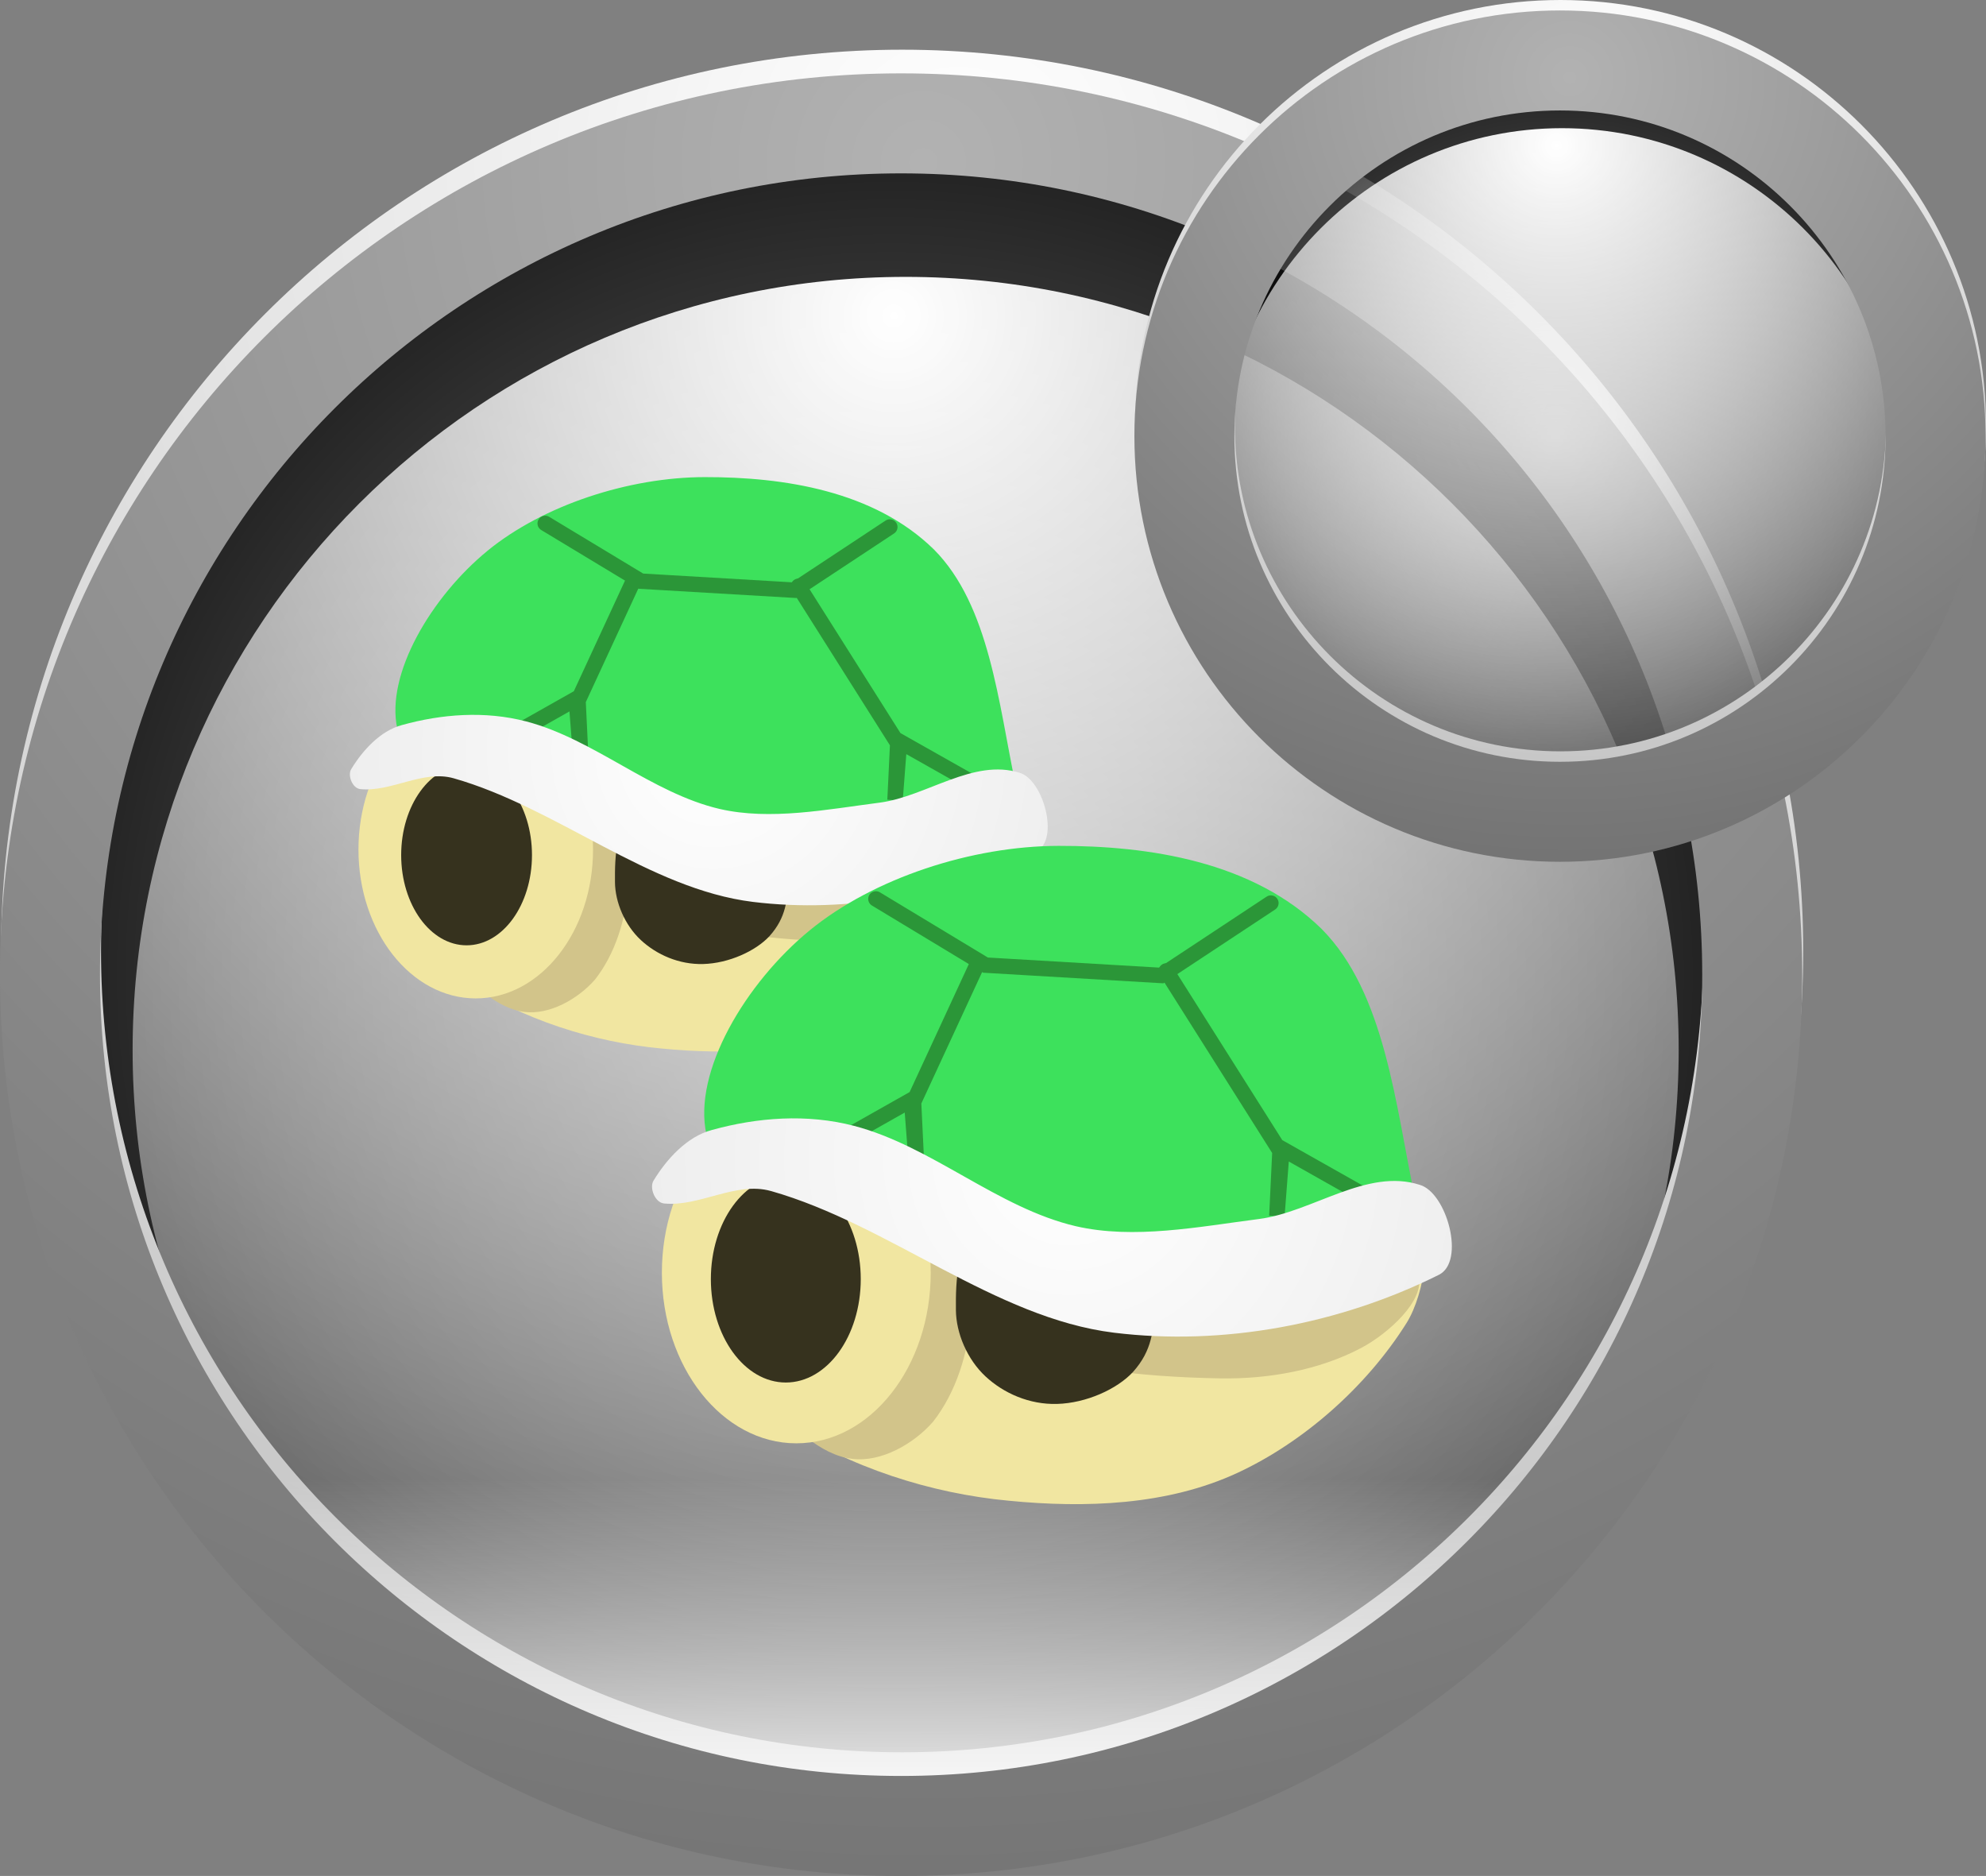 <svg version="1.1" xmlns="http://www.w3.org/2000/svg" xmlns:xlink="http://www.w3.org/1999/xlink" width="96.534" height="91.165" viewBox="0,0,96.534,91.165"><rect x="0" y="0" width="96.534" height="91.165" fill="#808080" stroke="none"/><defs><radialGradient cx="239.512" cy="180.25" r="54.416" gradientUnits="userSpaceOnUse" id="color-1"><stop offset="0" stop-color="#000000" stop-opacity="0"/><stop offset="1" stop-color="#000000"/></radialGradient><radialGradient cx="239.617" cy="148.248" r="95.233" gradientUnits="userSpaceOnUse" id="color-2"><stop offset="0" stop-color="#ffffff"/><stop offset="1" stop-color="#ffffff" stop-opacity="0"/></radialGradient><linearGradient x1="198.655" y1="137.745" x2="198.655" y2="220.486" gradientUnits="userSpaceOnUse" id="color-3"><stop offset="0" stop-color="#000000" stop-opacity="0"/><stop offset="1" stop-color="#000000" stop-opacity="0"/></linearGradient><radialGradient cx="242.772" cy="140.84" r="103.539" gradientUnits="userSpaceOnUse" id="color-4"><stop offset="0" stop-color="#ffffff"/><stop offset="1" stop-color="#b2b2b2"/></radialGradient><linearGradient x1="208.434" y1="204.755" x2="208.434" y2="222.255" gradientUnits="userSpaceOnUse" id="color-5"><stop offset="0" stop-color="#ffffff" stop-opacity="0"/><stop offset="1" stop-color="#ffffff"/></linearGradient><linearGradient x1="198.605" y1="138.895" x2="198.605" y2="221.636" gradientUnits="userSpaceOnUse" id="color-6"><stop offset="0" stop-color="#000000" stop-opacity="0"/><stop offset="1" stop-color="#000000" stop-opacity="0"/></linearGradient><radialGradient cx="241.059" cy="140.782" r="105.11" gradientUnits="userSpaceOnUse" id="color-7"><stop offset="0" stop-color="#b2b2b2"/><stop offset="1" stop-color="#666666"/></radialGradient><radialGradient cx="230.871" cy="169.347" r="27.324" gradientUnits="userSpaceOnUse" id="color-8"><stop offset="0" stop-color="#ffffff"/><stop offset="1" stop-color="#e5e5e5"/></radialGradient><radialGradient cx="248.144" cy="189.205" r="31.318" gradientUnits="userSpaceOnUse" id="color-9"><stop offset="0" stop-color="#ffffff"/><stop offset="1" stop-color="#e5e5e5"/></radialGradient><radialGradient cx="271.797" cy="154.087" r="24.013" gradientUnits="userSpaceOnUse" id="color-10"><stop offset="0" stop-color="#000000" stop-opacity="0"/><stop offset="1" stop-color="#000000"/></radialGradient><radialGradient cx="271.843" cy="139.965" r="42.025" gradientUnits="userSpaceOnUse" id="color-11"><stop offset="0" stop-color="#ffffff"/><stop offset="1" stop-color="#ffffff" stop-opacity="0"/></radialGradient><linearGradient x1="253.768" y1="135.33" x2="253.768" y2="171.842" gradientUnits="userSpaceOnUse" id="color-12"><stop offset="0" stop-color="#000000" stop-opacity="0"/><stop offset="1" stop-color="#000000" stop-opacity="0"/></linearGradient><radialGradient cx="273.236" cy="136.696" r="45.69" gradientUnits="userSpaceOnUse" id="color-13"><stop offset="0" stop-color="#ffffff"/><stop offset="1" stop-color="#b2b2b2"/></radialGradient><linearGradient x1="253.746" y1="135.838" x2="253.746" y2="172.349" gradientUnits="userSpaceOnUse" id="color-14"><stop offset="0" stop-color="#000000" stop-opacity="0"/><stop offset="1" stop-color="#000000" stop-opacity="0"/></linearGradient><radialGradient cx="272.48" cy="136.67" r="46.383" gradientUnits="userSpaceOnUse" id="color-15"><stop offset="0" stop-color="#b2b2b2"/><stop offset="1" stop-color="#666666"/></radialGradient></defs><g transform="translate(-196.175,-132.9)"><g data-paper-data="{&quot;isPaintingLayer&quot;:true}" fill-rule="nonzero" stroke-linejoin="miter" stroke-miterlimit="10" stroke-dasharray="" stroke-dashoffset="0" style="mix-blend-mode: normal"><g><path d="M240.446,139.505c11.291,0 21.522,4.586 28.931,11.994c7.408,7.409 11.994,17.64 11.994,28.931c0,11.291 -4.586,21.522 -11.994,28.931c-7.409,7.408 -17.64,11.994 -28.931,11.994c-11.291,0 -21.522,-4.586 -28.931,-11.994c-7.408,-7.409 -11.994,-17.64 -11.994,-28.931c0,-11.291 4.586,-21.522 11.994,-28.931c7.409,-7.408 17.64,-11.994 28.931,-11.994z" fill="url(#color-1)" stroke="none" stroke-width="1" stroke-linecap="butt"/><path d="M240.196,146.355c10.367,0 19.76,4.21 26.562,11.013c6.803,6.802 11.013,16.195 11.013,26.562c0,10.367 -4.21,19.76 -11.013,26.562c-6.802,6.803 -16.195,11.013 -26.562,11.013c-10.367,0 -19.76,-4.21 -26.562,-11.013c-6.803,-6.802 -11.013,-16.195 -11.013,-26.562c0,-10.367 4.21,-19.76 11.013,-26.562c6.802,-6.803 16.195,-11.013 26.562,-11.013z" fill="url(#color-2)" stroke="none" stroke-width="1" stroke-linecap="butt"/><path d="M240.025,137.745c11.414,0 21.757,4.635 29.246,12.124c7.489,7.489 12.124,17.832 12.124,29.246c0,11.414 -4.635,21.757 -12.124,29.246c-7.489,7.489 -17.832,12.124 -29.246,12.124c-11.414,0 -21.757,-4.635 -29.246,-12.124c-7.489,-7.489 -12.124,-17.832 -12.124,-29.246c0,-11.414 4.635,-21.757 12.124,-29.246c7.489,-7.489 17.832,-12.124 29.246,-12.124z" fill="url(#color-3)" stroke="url(#color-4)" stroke-width="4.86" stroke-linecap="round"/><path d="M208.434,204.755h63.45l-9.986,11.62l-22.041,5.88l-24.462,-7.98z" fill="url(#color-5)" stroke="none" stroke-width="1.22" stroke-linecap="round"/><path d="M239.975,138.895c11.414,0 21.757,4.635 29.246,12.124c7.489,7.489 12.124,17.832 12.124,29.246c0,11.414 -4.635,21.757 -12.124,29.246c-7.489,7.489 -17.832,12.124 -29.246,12.124c-11.414,0 -21.757,-4.635 -29.246,-12.124c-7.489,-7.489 -12.124,-17.832 -12.124,-29.246c0,-11.414 4.635,-21.757 12.124,-29.246c7.489,-7.489 17.832,-12.124 29.246,-12.124z" fill="url(#color-6)" stroke="url(#color-7)" stroke-width="4.86" stroke-linecap="round"/></g><path d="" data-paper-data="{&quot;origPos&quot;:null}" fill="none" stroke="#000000" stroke-width="1" stroke-linecap="round"/><g data-paper-data="{&quot;index&quot;:null}" stroke-width="0.75"><path d="M219.34,169.035c2.011,-0.981 3.938,1.03 5.93,1.268c2.86,0.346 5.692,-0.352 8.509,-0.351c3.869,0.453 7.993,-0.205 11.514,1.71c1.133,0.618 0.662,3.414 -0.109,4.648c-1.723,2.745 -4.405,5.073 -7.169,6.358c-2.968,1.38 -6.464,1.502 -9.703,1.184c-3.284,-0.307 -6.719,-1.384 -9.703,-3.332c-1.66,-0.986 -3.813,-2.797 -3.693,-5.13c0.143,-2.723 2.302,-5.32 4.425,-6.355z" fill="#f1e6a1" stroke="none" stroke-linecap="round"/><path d="M233.23,172.237c2.832,0.603 5.934,0.485 8.635,1.004c1.291,0.256 3.433,0.032 3.816,1.071c0.309,1.03 -1.291,2.465 -2.433,3.066c-1.788,0.941 -3.924,1.318 -5.951,1.285c-3.412,-0.056 -7.021,-0.45 -10.259,-1.674c-2.002,-0.756 -3.808,-2.233 -4.786,-4.083c-0.587,-1.113 -0.775,-3.667 0.435,-3.749c3.681,-0.216 7.04,2.333 10.543,3.079z" fill="#d2c48a" stroke="none" stroke-linecap="round"/><path d="M220.511,170.564c1.72,0.026 3.658,0.595 5.021,1.74c0.928,0.861 1.257,2.398 1.171,3.682c-0.106,1.594 -0.629,3.273 -1.607,4.518c-0.826,0.945 -2.2,1.718 -3.414,1.573c-1.431,-0.171 -2.548,-1.432 -3.615,-2.443c-0.918,-0.963 -2.052,-2.02 -2.243,-3.38c-0.196,-1.401 0.525,-2.992 1.374,-4.022c0.848,-1.03 2.077,-1.686 3.312,-1.667z" fill="#d2c48a" stroke="none" stroke-linecap="round"/><path d="M219.3,166.948c1.572,0 2.998,0.81 4.03,2.121c1.032,1.309 1.671,3.118 1.671,5.115c0,1.996 -0.638,3.805 -1.671,5.115c-1.032,1.31 -2.457,2.12 -4.03,2.12c-1.572,0 -2.997,-0.81 -4.03,-2.12c-1.032,-1.309 -1.671,-3.119 -1.671,-5.115c0,-1.996 0.638,-3.805 1.671,-5.115c1.032,-1.31 2.457,-2.121 4.03,-2.121z" fill="#f1e6a1" stroke="none" stroke-linecap="butt"/><path d="M218.854,170.069c0.877,0 1.671,0.491 2.248,1.285c0.575,0.795 0.931,1.891 0.931,3.1c0,1.209 -0.356,2.306 -0.931,3.1c-0.576,0.794 -1.371,1.285 -2.248,1.285c-0.877,0 -1.671,-0.491 -2.248,-1.285c-0.575,-0.795 -0.931,-1.891 -0.931,-3.1c0,-1.209 0.356,-2.306 0.931,-3.1c0.576,-0.794 1.371,-1.285 2.248,-1.285z" fill="#36321e" stroke="none" stroke-linecap="butt"/><path d="M227.191,171.986c0.639,-0.572 2.158,-0.353 3.163,-0.199c1.417,0.217 3.079,0.474 3.931,1.274c0.757,0.706 0.332,1.731 0.236,2.627c-0.1,0.919 -0.105,1.772 -0.946,2.707c-0.668,0.721 -1.975,1.32 -3.222,1.353c-1.163,0.031 -2.254,-0.446 -3.03,-1.166c-0.776,-0.721 -1.249,-1.836 -1.256,-2.814c-0.009,-1.288 0.025,-2.741 1.123,-3.781z" fill="#36321e" stroke="none" stroke-linecap="butt"/><path d="M219.865,159.67c2.705,-2.214 6.863,-3.578 10.56,-3.584c3.844,-0.006 8.231,0.662 11.147,3.518c2.707,2.722 3.135,7.484 3.979,11.487c0.211,0.999 -0.51,1.366 -1.351,1.568c-3.364,0.81 -6.833,1.7 -10.284,1.102c-4.14,-0.717 -7.779,-3.763 -11.785,-4.959c-2.19,-0.635 -6.212,1.448 -6.643,-0.487c-0.588,-2.652 1.674,-6.431 4.378,-8.644z" fill="#3de15c" stroke="none" stroke-linecap="round"/><path d="M243.626,171.036l-3.727,-2.105l-0.219,2.85l0.132,-2.762l-4.823,-7.63" fill="none" stroke="#2b9638" stroke-linecap="round"/><path d="M226.99,161.068l-2.719,5.876l0.132,2.762l-0.219,-2.85l-3.727,2.105" fill="none" stroke="#2b9638" stroke-linecap="round"/><path d="M218.227,170.722c-1.494,-0.424 -3.025,0.677 -4.538,0.526c-0.386,-0.04 -0.626,-0.665 -0.446,-0.965c0.559,-0.921 1.424,-1.871 2.472,-2.149c1.928,-0.535 4.036,-0.699 6.038,-0.175c3.298,0.863 6.08,3.477 9.401,4.253c2.458,0.568 5.204,0.026 7.78,-0.307c2.254,-0.291 4.569,-2.17 6.807,-1.447c1.147,0.329 1.947,3.25 0.81,3.815c-4.223,2.105 -9.157,3.022 -13.777,2.456c-5.062,-0.622 -9.531,-4.582 -14.547,-6.007z" fill="url(#color-8)" stroke="none" stroke-linecap="round"/><path d="M239.426,158.511l-4.648,3.069l-7.454,-0.438l-4.648,-2.806" fill="none" stroke="#2b9638" stroke-linecap="round"/></g><g data-paper-data="{&quot;index&quot;:null}" stroke-width="0.75"><path d="M234.927,188.848c2.305,-1.125 4.513,1.18 6.797,1.453c3.278,0.397 6.524,-0.403 9.752,-0.402c4.435,0.519 9.161,-0.235 13.197,1.96c1.299,0.709 0.759,3.913 -0.125,5.327c-1.975,3.146 -5.049,5.815 -8.217,7.287c-3.401,1.582 -7.409,1.722 -11.122,1.357c-3.764,-0.352 -7.7,-1.586 -11.122,-3.82c-1.903,-1.13 -4.37,-3.205 -4.233,-5.88c0.164,-3.121 2.638,-6.097 5.072,-7.283z" fill="#f1e6a1" stroke="none" stroke-linecap="round"/><path d="M250.847,192.518c3.245,0.691 6.802,0.556 9.897,1.151c1.48,0.293 3.935,0.037 4.373,1.228c0.354,1.18 -1.479,2.826 -2.789,3.514c-2.049,1.078 -4.498,1.511 -6.821,1.473c-3.911,-0.064 -8.048,-0.516 -11.758,-1.918c-2.294,-0.867 -4.364,-2.56 -5.486,-4.68c-0.673,-1.275 -0.888,-4.203 0.499,-4.297c4.219,-0.248 8.069,2.674 12.084,3.529z" fill="#d2c48a" stroke="none" stroke-linecap="round"/><path d="M236.27,190.6c1.971,0.03 4.192,0.682 5.754,1.995c1.064,0.987 1.441,2.749 1.343,4.22c-0.121,1.827 -0.72,3.751 -1.841,5.179c-0.947,1.083 -2.521,1.969 -3.913,1.803c-1.64,-0.196 -2.92,-1.641 -4.143,-2.8c-1.053,-1.103 -2.352,-2.315 -2.57,-3.875c-0.225,-1.606 0.602,-3.43 1.574,-4.61c0.972,-1.181 2.381,-1.933 3.796,-1.911z" fill="#d2c48a" stroke="none" stroke-linecap="round"/><path d="M234.881,186.456c1.802,0 3.436,0.929 4.619,2.43c1.183,1.501 1.915,3.574 1.915,5.862c0,2.288 -0.732,4.361 -1.915,5.862c-1.183,1.502 -2.816,2.43 -4.619,2.43c-1.802,0 -3.436,-0.929 -4.619,-2.43c-1.183,-1.501 -1.915,-3.574 -1.915,-5.862c0,-2.288 0.732,-4.361 1.915,-5.862c1.183,-1.502 2.816,-2.43 4.619,-2.43z" fill="#f1e6a1" stroke="none" stroke-linecap="butt"/><path d="M234.371,190.033c1.005,0 1.916,0.563 2.576,1.473c0.659,0.911 1.067,2.167 1.067,3.553c0,1.386 -0.408,2.643 -1.067,3.553c-0.66,0.91 -1.571,1.473 -2.576,1.473c-1.005,0 -1.916,-0.563 -2.576,-1.473c-0.659,-0.911 -1.067,-2.167 -1.067,-3.553c0,-1.386 0.408,-2.643 1.067,-3.553c0.66,-0.91 1.571,-1.473 2.576,-1.473z" fill="#36321e" stroke="none" stroke-linecap="butt"/><path d="M243.926,192.23c0.732,-0.656 2.473,-0.404 3.625,-0.228c1.624,0.249 3.529,0.543 4.506,1.46c0.867,0.809 0.381,1.984 0.271,3.011c-0.115,1.053 -0.121,2.031 -1.084,3.102c-0.766,0.827 -2.263,1.513 -3.693,1.551c-1.334,0.036 -2.583,-0.511 -3.473,-1.337c-0.889,-0.827 -1.431,-2.104 -1.439,-3.225c-0.011,-1.476 0.028,-3.141 1.287,-4.334z" fill="#36321e" stroke="none" stroke-linecap="butt"/><path d="M235.529,178.114c3.1,-2.538 7.866,-4.101 12.104,-4.108c4.406,-0.007 9.434,0.759 12.777,4.032c3.103,3.12 3.593,8.578 4.56,13.166c0.242,1.145 -0.584,1.565 -1.549,1.798c-3.855,0.928 -7.832,1.948 -11.787,1.263c-4.745,-0.822 -8.916,-4.313 -13.508,-5.684c-2.51,-0.728 -7.12,1.66 -7.614,-0.559c-0.674,-3.039 1.919,-7.371 5.018,-9.908z" fill="#3de15c" stroke="none" stroke-linecap="round"/><path d="M262.763,191.141l-4.272,-2.412l-0.251,3.267l0.151,-3.166l-5.528,-8.745" fill="none" stroke="#2b9638" stroke-linecap="round"/><path d="M243.696,179.716l-3.116,6.735l0.151,3.166l-0.251,-3.267l-4.272,2.412" fill="none" stroke="#2b9638" stroke-linecap="round"/><path d="M233.652,190.781c-1.712,-0.486 -3.467,0.776 -5.202,0.603c-0.442,-0.045 -0.718,-0.762 -0.511,-1.106c0.641,-1.055 1.632,-2.145 2.833,-2.463c2.21,-0.613 4.626,-0.801 6.92,-0.201c3.78,0.989 6.969,3.985 10.775,4.875c2.817,0.651 5.965,0.03 8.917,-0.352c2.583,-0.334 5.237,-2.488 7.802,-1.658c1.314,0.377 2.232,3.725 0.929,4.372c-4.84,2.412 -10.495,3.464 -15.79,2.814c-5.802,-0.713 -10.924,-5.252 -16.673,-6.885z" fill="url(#color-9)" stroke="none" stroke-linecap="round"/><path d="M257.949,176.786l-5.327,3.518l-8.544,-0.503l-5.327,-3.217" fill="none" stroke="#2b9638" stroke-linecap="round"/></g><g><path d="M272.209,136.107c4.982,0 9.497,2.024 12.767,5.293c3.269,3.269 5.293,7.784 5.293,12.767c0,4.982 -2.024,9.497 -5.293,12.767c-3.269,3.269 -7.784,5.293 -12.767,5.293c-4.982,0 -9.497,-2.024 -12.767,-5.293c-3.269,-3.269 -5.293,-7.784 -5.293,-12.767c0,-4.982 2.024,-9.497 5.293,-12.767c3.269,-3.269 7.784,-5.293 12.767,-5.293z" fill="url(#color-10)" stroke="none" stroke-width="1" stroke-linecap="butt"/><path d="M272.099,139.129c4.575,0 8.72,1.858 11.721,4.86c3.002,3.002 4.86,7.147 4.86,11.721c0,4.575 -1.858,8.72 -4.86,11.721c-3.002,3.002 -7.147,4.86 -11.721,4.86c-4.575,0 -8.72,-1.858 -11.721,-4.86c-3.002,-3.002 -4.86,-7.147 -4.86,-11.721c0,-4.575 1.858,-8.72 4.86,-11.721c3.002,-3.002 7.147,-4.86 11.721,-4.86z" fill="url(#color-11)" stroke="none" stroke-width="1" stroke-linecap="butt"/><path d="M272.023,135.33c5.037,0 9.601,2.045 12.906,5.35c3.305,3.305 5.35,7.869 5.35,12.906c0,5.037 -2.045,9.601 -5.35,12.906c-3.305,3.305 -7.869,5.35 -12.906,5.35c-5.037,0 -9.601,-2.045 -12.906,-5.35c-3.305,-3.305 -5.35,-7.869 -5.35,-12.906c0,-5.037 2.045,-9.601 5.35,-12.906c3.305,-3.305 7.869,-5.35 12.906,-5.35z" fill="url(#color-12)" stroke="url(#color-13)" stroke-width="4.86" stroke-linecap="round"/><path d="M272.001,135.838c5.037,0 9.601,2.045 12.906,5.35c3.305,3.305 5.35,7.869 5.35,12.906c0,5.037 -2.045,9.601 -5.35,12.906c-3.305,3.305 -7.869,5.35 -12.906,5.35c-5.037,0 -9.601,-2.045 -12.906,-5.35c-3.305,-3.305 -5.35,-7.869 -5.35,-12.906c0,-5.037 2.045,-9.601 5.35,-12.906c3.305,-3.305 7.869,-5.35 12.906,-5.35z" fill="url(#color-14)" stroke="url(#color-15)" stroke-width="4.86" stroke-linecap="round"/></g></g></g></svg>